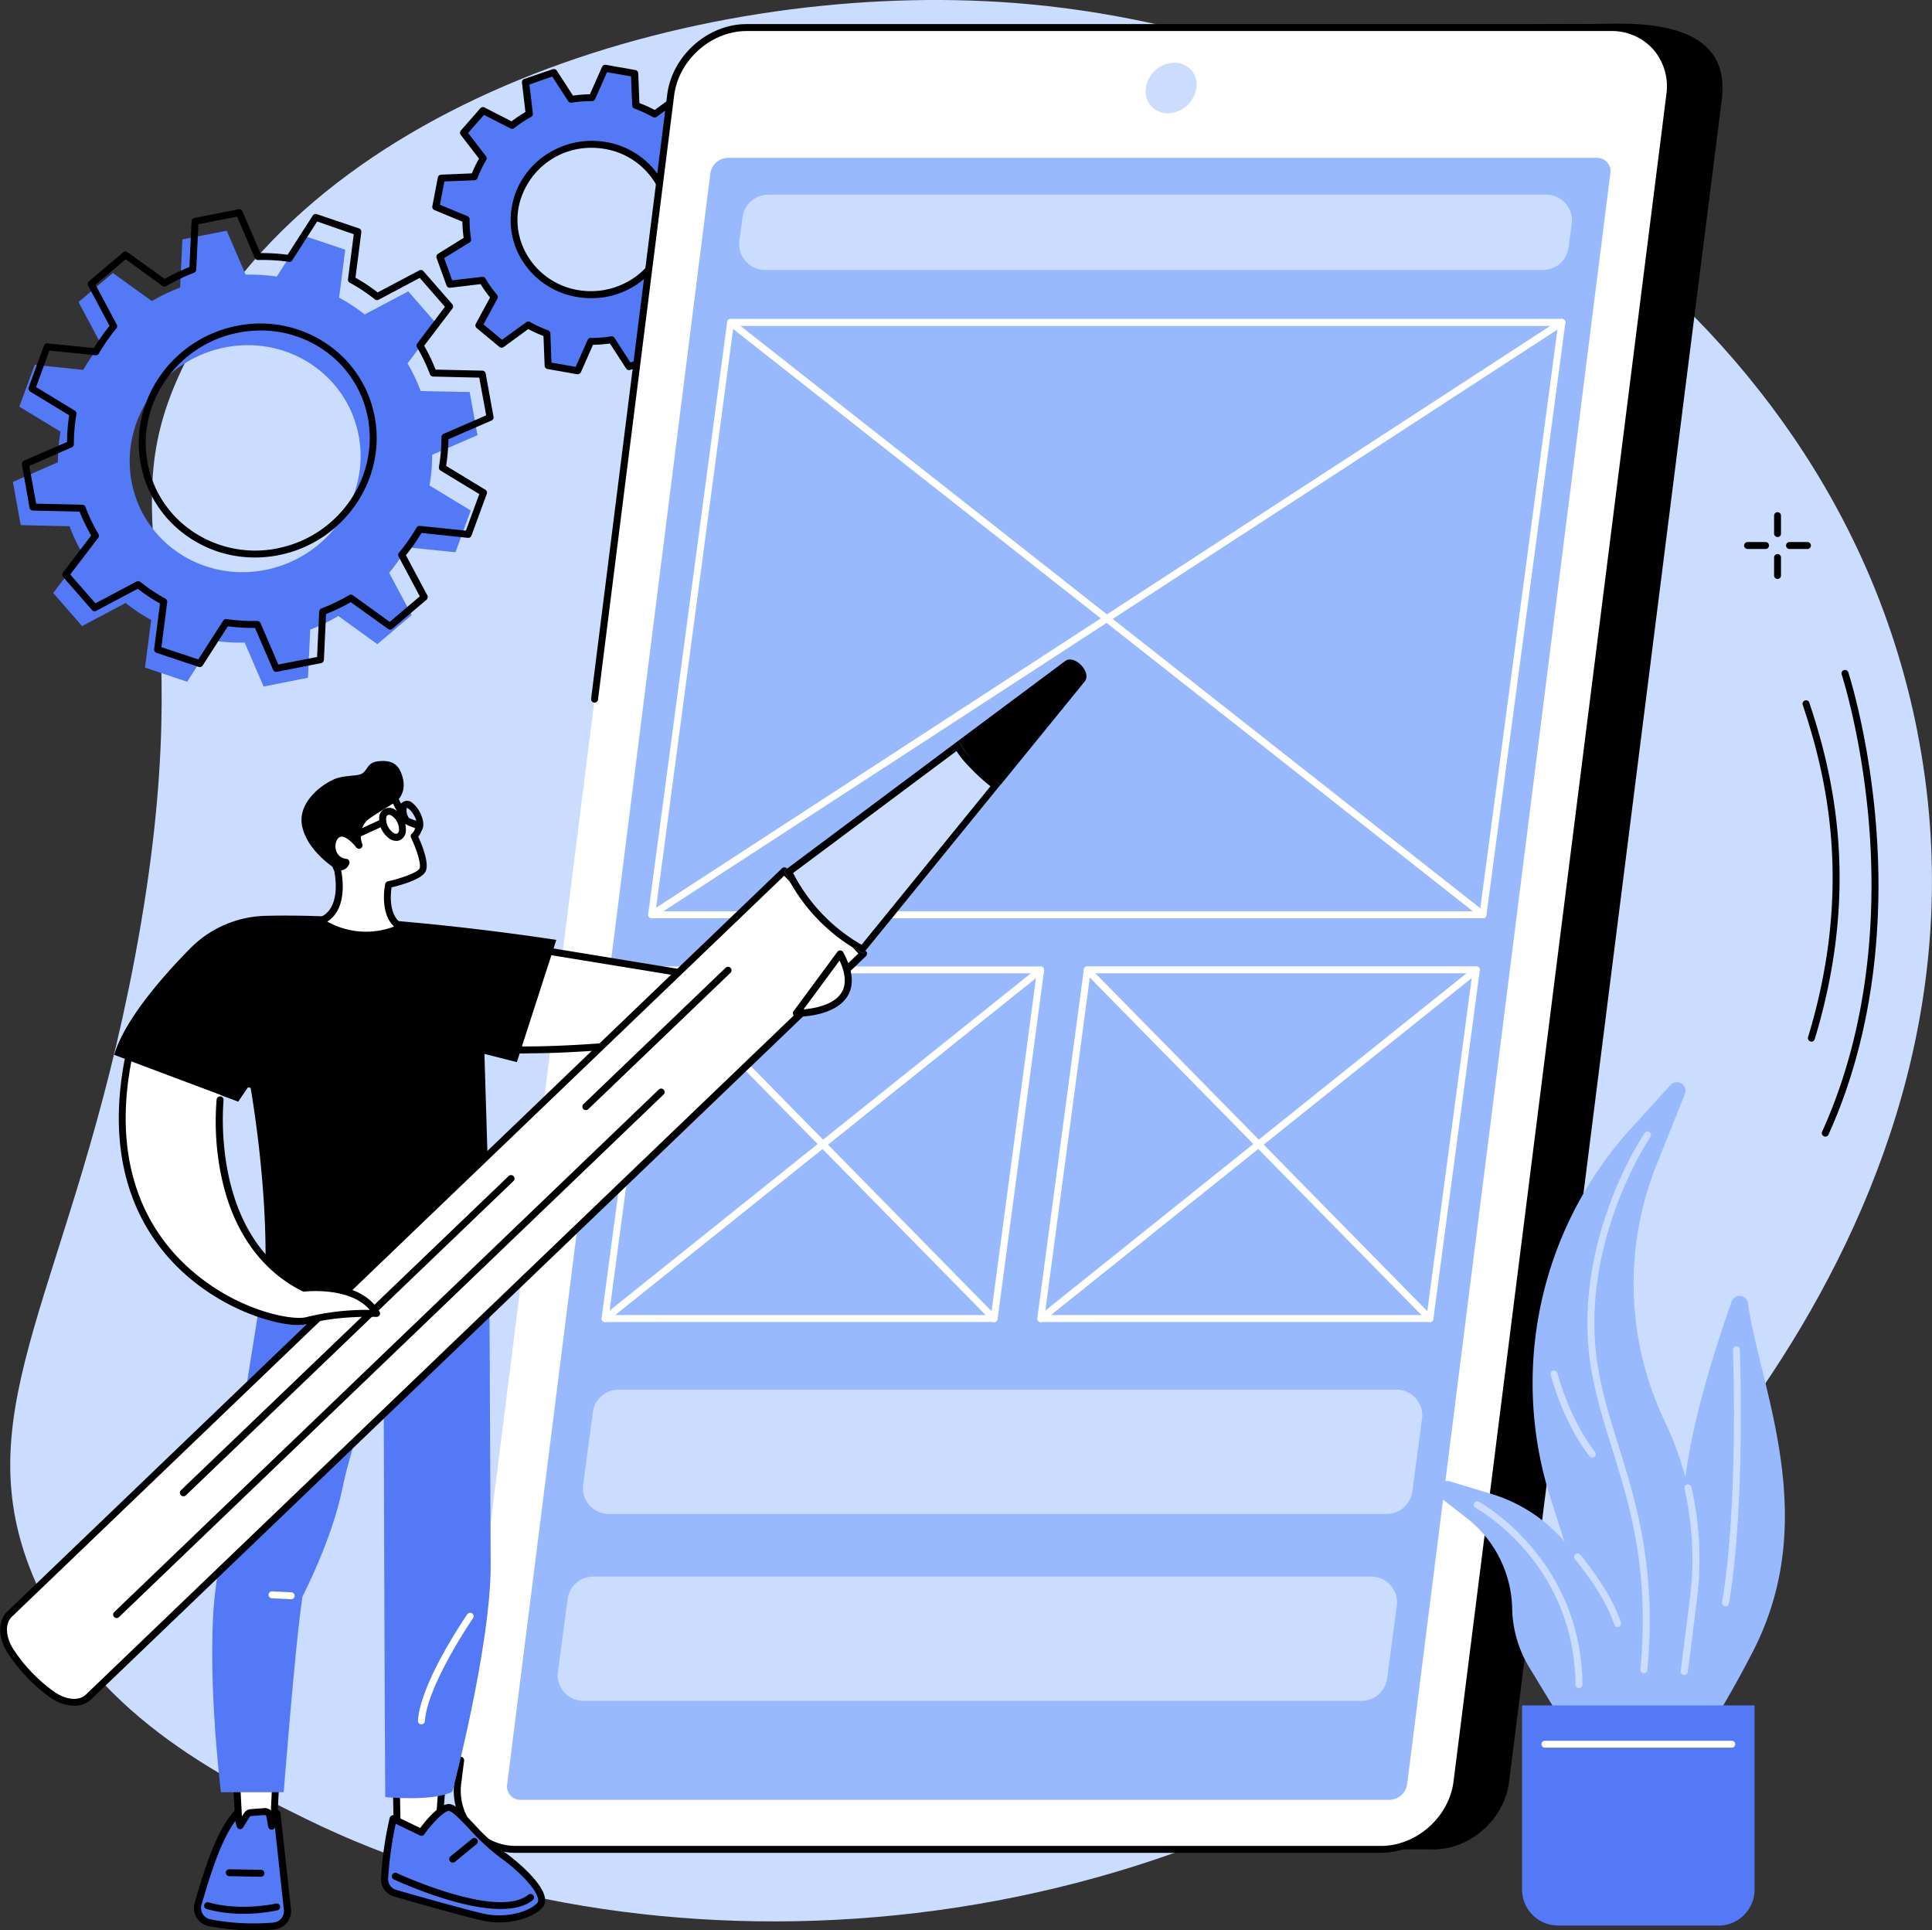 <svg xmlns="http://www.w3.org/2000/svg" viewBox="0 0 558.36 557.8"><rect x="0" y="0" width="558.36" height="557.8" fill="#333333" stroke="none"/><defs><style>.cls-1{fill:#caddff;}.cls-2{fill:#5479f7;}.cls-3{fill:#fff;}.cls-4{fill:#99b9ff;}</style></defs><title>Ativo 2</title><g id="Camada_2" data-name="Camada 2"><g id="Camada_1-2" data-name="Camada 1"><path class="cls-1" d="M554.12,211.34C529.13,84.55,403.38,11,297.48,1.22,209.75-6.88,95.16,25.13,54.66,102.48c-25.47,48.64,5.13,64.09-15.7,174.3C20.93,372.17-10.63,406.33,9.37,455c16.36,39.74,54.58,58.54,79,70.56,96.29,47.36,242.58,41.8,347.9-44.6,24.64-20.21,146.11-126.14,117.84-269.57"/><path class="cls-2" d="M149,59.54c2.26-11.8,13.93-19.63,26.06-17.48a21.65,21.65,0,0,1,17.87,25.26C190.62,79.13,179,87,166.82,84.81A21.66,21.66,0,0,1,149,59.54Zm-14.27,3.84a34.5,34.5,0,0,0,.46,5.86l-8,4.93,2.89,8L139.43,81a35.17,35.17,0,0,0,3.42,4.83L138.41,94l6.6,5.46,7.59-5.54a36.08,36.08,0,0,0,5.46,2.5l.35,9.21,8.54,1.51,3.74-8.48a36.64,36.64,0,0,0,6-.48l5,7.78,8.19-2.85L188.84,94a35.84,35.84,0,0,0,5-3.35l8.39,4.27,5.65-6.43-5.67-7.36a34.48,34.48,0,0,0,2.6-5.32l9.48-.39,1.59-8.3-8.71-3.6a34.42,34.42,0,0,0-.46-5.86l8-4.93-2.89-8-9.42,1.12A35.36,35.36,0,0,0,199,41l4.43-8.17-6.6-5.46L189.24,33a36.65,36.65,0,0,0-5.47-2.5l-.35-9.21-8.53-1.51-3.75,8.48a37.64,37.64,0,0,0-6,.47l-5-7.77-8.19,2.84L153,32.9a36.44,36.44,0,0,0-5,3.35L139.63,32,134,38.41l5.66,7.36a34.48,34.48,0,0,0-2.6,5.32l-9.48.38L126,59.77l8.7,3.61"/><path d="M171,42.71a21.35,21.35,0,0,0-21.08,17A20,20,0,0,0,153.16,75,21.11,21.11,0,0,0,167,83.81c11.58,2,22.75-5.43,24.91-16.68a20.09,20.09,0,0,0-3.22-15.27,21.06,21.06,0,0,0-13.84-8.81A21.8,21.8,0,0,0,171,42.71Zm-.19,43.45a23.87,23.87,0,0,1-4.18-.37,23.1,23.1,0,0,1-15.14-9.65A22,22,0,0,1,148,59.35c2.36-12.32,14.57-20.52,27.23-18.29a23.1,23.1,0,0,1,15.14,9.66,22,22,0,0,1,3.54,16.79A23.36,23.36,0,0,1,170.82,86.16Zm-11.43,18.62,7,1.23,3.43-7.76a1,1,0,0,1,.91-.6h.11a35.26,35.26,0,0,0,5.76-.46,1,1,0,0,1,1,.45l4.61,7.11,6.68-2.32-1-8.35a1,1,0,0,1,.5-1,36,36,0,0,0,4.85-3.25,1,1,0,0,1,1.08-.11L202,93.64l4.58-5.23-5.15-6.7a1,1,0,0,1-.07-1.13,34.89,34.89,0,0,0,2.53-5.17,1,1,0,0,1,.89-.64l8.68-.35,1.29-6.72-7.95-3.29a1,1,0,0,1-.62-.93,33.36,33.36,0,0,0-.45-5.69,1,1,0,0,1,.47-1l7.32-4.5-2.34-6.42-8.63,1a1,1,0,0,1-1-.5,35.51,35.51,0,0,0-3.32-4.69,1,1,0,0,1-.11-1.13l4-7.43-5.35-4.44-7,5.08a1,1,0,0,1-1.09.06,35.08,35.08,0,0,0-5.31-2.43,1,1,0,0,1-.66-.91l-.33-8.4-6.95-1.23-3.43,7.76a1,1,0,0,1-.92.6.41.41,0,0,0-.11,0,36.59,36.59,0,0,0-5.76.46,1,1,0,0,1-1-.44l-4.61-7.11L153,24.43l1,8.35a1,1,0,0,1-.5,1A34.77,34.77,0,0,0,148.64,37a1,1,0,0,1-1.09.11l-7.68-3.91-4.59,5.22,5.16,6.7a1,1,0,0,1,.07,1.13A33,33,0,0,0,138,51.45a1,1,0,0,1-.9.64l-8.68.35-1.28,6.72,7.95,3.29a1,1,0,0,1,.62.93,32.45,32.45,0,0,0,.44,5.69,1,1,0,0,1-.46,1l-7.32,4.5L130.68,81l8.63-1a1,1,0,0,1,1,.49,33.07,33.07,0,0,0,3.32,4.68,1,1,0,0,1,.11,1.13l-4,7.45,5.36,4.43,7-5.08A1,1,0,0,1,153.1,93a35.54,35.54,0,0,0,5.3,2.44,1,1,0,0,1,.66.9Zm7.56,3.36h-.18l-8.53-1.51a1,1,0,0,1-.83-1l-.33-8.54a37.67,37.67,0,0,1-4.41-2l-7.07,5.17a1,1,0,0,1-1.23,0l-6.6-5.46a1,1,0,0,1-.24-1.25l4.11-7.58a37.08,37.08,0,0,1-2.74-3.87l-8.77,1.05a1,1,0,0,1-1.07-.66l-2.88-7.95a1,1,0,0,1,.42-1.2L134,68.73a36.17,36.17,0,0,1-.36-4.68l-8.09-3.35a1,1,0,0,1-.6-1.12l1.59-8.3a1,1,0,0,1,1-.81l8.82-.37a35.71,35.71,0,0,1,2.08-4.26L133.18,39a1,1,0,0,1,0-1.28l5.64-6.43a1,1,0,0,1,1.21-.23l7.82,4a39,39,0,0,1,4-2.69l-1-8.49a1,1,0,0,1,.66-1.07L159.74,20a1,1,0,0,1,1.17.4l4.69,7.23a37.35,37.35,0,0,1,4.88-.38L174,19.32a1,1,0,0,1,1.1-.59l8.54,1.51a1,1,0,0,1,.82,1l.33,8.54a36.05,36.05,0,0,1,4.41,2l7.08-5.16a1,1,0,0,1,1.22,0l6.6,5.46a1,1,0,0,1,.24,1.26l-4.11,7.57a35.65,35.65,0,0,1,2.74,3.87l8.77-1a1,1,0,0,1,1.07.65l2.89,8a1,1,0,0,1-.42,1.19l-7.45,4.59a34.48,34.48,0,0,1,.36,4.68l8.1,3.35a1,1,0,0,1,.6,1.12l-1.59,8.3a1,1,0,0,1-.95.82l-8.82.36A36.56,36.56,0,0,1,203.4,81l5.25,6.82a1,1,0,0,1,0,1.28L203,95.55a1,1,0,0,1-1.21.23l-7.81-4a37.13,37.13,0,0,1-4,2.7l1,8.49a1,1,0,0,1-.67,1.07l-8.18,2.85a1,1,0,0,1-1.18-.41l-4.68-7.23a39.48,39.48,0,0,1-4.89.39l-3.48,7.88a1,1,0,0,1-.92.6"/><path class="cls-2" d="M38,139c-3.22-17.74,8.87-35,27-38.6s35.46,7.93,38.69,25.68-8.87,35-27,38.6S41.2,156.73,38,139Zm-17.89,13.1a50.58,50.58,0,0,0,3.81,8l-8.54,11.25,8.34,9.56,12.58-6.67a53,53,0,0,0,7.39,4.91L41.9,192.9,54.08,197l7.63-11.86a53.68,53.68,0,0,0,9,.54l5.48,12.7L89,195.84l.66-13.91A54.93,54.93,0,0,0,97.79,178l11.26,8.15,9.93-8.42-6.52-12.21a54,54,0,0,0,5.17-7.38l14,1.44,4.42-12.07-11.91-7.22a51.28,51.28,0,0,0,.76-8.86L138,125.76l-2.27-12.48L121.58,113a50.23,50.23,0,0,0-3.81-8l8.55-11.25L118,84.2,105.4,90.86A53.28,53.28,0,0,0,98,86l1.78-13.84L87.59,68.05,80,79.91a54.75,54.75,0,0,0-9-.54l-5.48-12.7L52.71,69.18l-.65,13.91A55,55,0,0,0,43.88,87L32.62,78.87,22.7,87.28l6.51,12.21a55.17,55.17,0,0,0-5.16,7.38l-14-1.44L5.58,117.5l11.91,7.23a52.08,52.08,0,0,0-.76,8.85l-13,5.68,2.26,12.48,14.15.33"/><path d="M75.32,95.5a33.26,33.26,0,0,0-6.48.64C51.26,99.6,39.5,116.39,42.62,133.58a30.66,30.66,0,0,0,13,19.95,32.22,32.22,0,0,0,24.53,4.92C97.71,155,109.48,138.19,106.36,121a30.61,30.61,0,0,0-13-20A31.9,31.9,0,0,0,75.32,95.5Zm-1.67,65.59a33.84,33.84,0,0,1-19.17-5.9,32.65,32.65,0,0,1-13.84-21.26c-3.32-18.26,9.16-36.09,27.81-39.77A34.21,34.21,0,0,1,94.5,99.39a32.67,32.67,0,0,1,13.83,21.26c3.32,18.26-9.16,36.1-27.81,39.77A35.62,35.62,0,0,1,73.65,161.09Zm.71,18.34a1,1,0,0,1,.92.6l5.16,12,11.2-2.2.61-13.12a1,1,0,0,1,.65-.89,55,55,0,0,0,8-3.86,1,1,0,0,1,1.1.06l10.63,7.68,8.7-7.38-6.13-11.49a1,1,0,0,1,.11-1.12,54.71,54.71,0,0,0,5.07-7.24,1,1,0,0,1,1-.5l13.27,1.36,3.87-10.56-11.21-6.8a1,1,0,0,1-.46-1,52.86,52.86,0,0,0,.74-8.68,1,1,0,0,1,.6-.92l12.32-5.36-2-10.89-13.33-.31a1,1,0,0,1-.92-.65,49.57,49.57,0,0,0-3.74-7.8,1,1,0,0,1,.07-1.12l8-10.59-7.28-8.35-11.87,6.3a1,1,0,0,1-1.1-.1,51.79,51.79,0,0,0-7.25-4.81,1,1,0,0,1-.52-1l1.67-13L91.66,64l-7.2,11.21a1,1,0,0,1-1,.45,53.72,53.72,0,0,0-8.83-.53,1,1,0,0,1-1-.61L68.53,62.6l-11.2,2.2-.61,13.11a1,1,0,0,1-.64.9,54.59,54.59,0,0,0-8,3.85,1,1,0,0,1-1.1,0L36.32,74.92l-8.7,7.38,6.13,11.5a1,1,0,0,1-.12,1.11,55.66,55.66,0,0,0-5.07,7.24,1,1,0,0,1-1,.5l-13.28-1.36-3.86,10.56,11.2,6.8a1,1,0,0,1,.47,1,50.87,50.87,0,0,0-.74,8.69,1,1,0,0,1-.61.92L8.46,134.64l2,10.9,13.32.3a1,1,0,0,1,.92.65,49.15,49.15,0,0,0,3.74,7.8,1,1,0,0,1-.06,1.12L20.3,166l7.28,8.34,11.87-6.3a1,1,0,0,1,1.1.1A52,52,0,0,0,47.81,173a1,1,0,0,1,.51,1l-1.67,13,10.66,3.55,7.2-11.21a1,1,0,0,1,1-.45,53.58,53.58,0,0,0,8.83.54Zm5.49,14.71a1,1,0,0,1-.93-.61L73.7,181.45a56.25,56.25,0,0,1-7.84-.48l-7.28,11.32a1,1,0,0,1-1.16.42l-12.19-4.07a1,1,0,0,1-.68-1.08l1.69-13.16a54.2,54.2,0,0,1-6.42-4.27l-12,6.37a1,1,0,0,1-1.23-.23l-8.34-9.55a1,1,0,0,1-.05-1.27l8.15-10.72A53.33,53.33,0,0,1,23,147.84l-13.47-.31a1,1,0,0,1-1-.82L6.34,134.22a1,1,0,0,1,.59-1.1l12.45-5.41A51.72,51.72,0,0,1,20,120L8.71,113.14a1,1,0,0,1-.42-1.21L12.7,99.87a1,1,0,0,1,1.05-.65l13.41,1.36a56.64,56.64,0,0,1,4.5-6.43l-6.2-11.62a1,1,0,0,1,.24-1.24l9.92-8.41a1,1,0,0,1,1.24,0L47.59,80.6a55.33,55.33,0,0,1,7.15-3.43l.62-13.25a1,1,0,0,1,.81-.94l12.76-2.51a1,1,0,0,1,1.12.58l5.22,12.08a56.58,56.58,0,0,1,7.85.48l7.27-11.33a1,1,0,0,1,1.17-.4L103.75,66a1,1,0,0,1,.67,1.07l-1.68,13.17a53.2,53.2,0,0,1,6.41,4.26l12-6.36a1,1,0,0,1,1.23.22l8.35,9.56a1,1,0,0,1,0,1.27l-8.14,10.71a52.13,52.13,0,0,1,3.3,6.9l13.47.3a1,1,0,0,1,1,.83l2.27,12.49a1,1,0,0,1-.59,1.1l-12.45,5.41a54.27,54.27,0,0,1-.66,7.69l11.33,6.88a1,1,0,0,1,.42,1.2l-4.42,12.07a1,1,0,0,1-1,.65L121.81,154a54.91,54.91,0,0,1-4.5,6.43l6.2,11.62a1,1,0,0,1-.23,1.24l-9.92,8.42a1,1,0,0,1-1.24,0L101.38,174a56,56,0,0,1-7.15,3.42l-.62,13.26a1,1,0,0,1-.81.94L80,194.12l-.19,0"/><path d="M513.72,155.17a1,1,0,0,1-1-1V149a1,1,0,0,1,2,0v5.2a1,1,0,0,1-1,1"/><path d="M513.72,167.29a1,1,0,0,1-1-1v-5.19a1,1,0,0,1,2,0v5.19a1,1,0,0,1-1,1"/><path d="M510.26,158.63h-5.2a1,1,0,1,1,0-2h5.2a1,1,0,0,1,0,2"/><path d="M522.37,158.63h-5.19a1,1,0,1,1,0-2h5.19a1,1,0,1,1,0,2"/><path d="M523.5,300.93a.92.92,0,0,1-.29,0,1,1,0,0,1-.67-1.25c13.08-43,5.38-75.41-1.54-96a1,1,0,1,1,1.9-.64c7,20.89,14.81,53.69,1.56,97.25a1,1,0,0,1-1,.71"/><path d="M527.53,328.42a1,1,0,0,1-.42-.08,1,1,0,0,1-.5-1.34c14.67-32.37,15.43-66.54,13.49-89.51-2.12-24.93-7.78-42.41-7.84-42.58a1,1,0,0,1,.64-1.27,1,1,0,0,1,1.27.64c.06.18,5.79,17.83,7.92,43,2,23.22,1.2,57.78-13.65,90.58a1,1,0,0,1-.91.58"/><path d="M414.17,534.39H164.39c-10.76,0-18.38-8.69-17-19.42L208.86,29c1.37-10.73,11.19-19.43,21.95-19.43L468,6.82c27.24,0,30.93,11.47,29.58,22.2L436.11,515c-1.36,10.73-11.18,19.42-21.94,19.42"/><path class="cls-3" d="M399.14,534.39H149.37c-10.77,0-18.39-8.72-17-19.49l61.5-487.49C195.19,16.65,205,7.92,215.78,7.92H465.56c10.76,0,18.38,8.73,17,19.49L421.08,514.9c-1.35,10.77-11.18,19.49-21.94,19.49"/><path class="cls-4" d="M146.57,515.58,205.29,50.1a5.26,5.26,0,0,1,5.07-4.49H461.48a3.87,3.87,0,0,1,3.92,4.49L406.68,515.58a5.26,5.26,0,0,1-5.07,4.5H150.5a3.88,3.88,0,0,1-3.93-4.5"/><path class="cls-1" d="M337.54,32.72a6.3,6.3,0,0,1-6.38-7.31,8.53,8.53,0,0,1,8.22-7.3,6.31,6.31,0,0,1,6.39,7.3,8.55,8.55,0,0,1-8.23,7.31"/><path d="M399.14,535.4H149.36a18,18,0,0,1-13.76-6,18.3,18.3,0,0,1-4.27-14.63l.8-6.26a1,1,0,0,1,2,.25l-.79,6.27a16.32,16.32,0,0,0,3.78,13.05,16,16,0,0,0,12.25,5.31H399.14c10.25,0,19.65-8.35,20.94-18.62L481.59,27.29a16.32,16.32,0,0,0-3.78-13,16,16,0,0,0-12.26-5.32H215.78c-10.26,0-19.65,8.36-20.95,18.62l-22,174.55a1,1,0,0,1-2-.25l22-174.55c1.42-11.24,11.71-20.38,22.94-20.38H465.55a18,18,0,0,1,13.77,6,18.29,18.29,0,0,1,4.26,14.63L422.08,515c-1.42,11.23-11.71,20.37-22.94,20.37"/><path class="cls-1" d="M453.33,71.52A7.45,7.45,0,0,1,445.94,78H221.1a7.48,7.48,0,0,1-7.4-8.45l.91-6.82A7.46,7.46,0,0,1,222,56.26H446.85a7.45,7.45,0,0,1,7.39,8.44l-.91,6.82"/><path class="cls-1" d="M408.17,431a7.47,7.47,0,0,1-7.4,6.47H175.93a7.45,7.45,0,0,1-7.39-8.44l2.8-21a7.45,7.45,0,0,1,7.39-6.47H403.58a7.45,7.45,0,0,1,7.39,8.44l-2.8,21"/><path class="cls-1" d="M400.88,485a7.47,7.47,0,0,1-7.39,6.48H168.64a7.46,7.46,0,0,1-7.39-8.45l2.8-21a7.45,7.45,0,0,1,7.39-6.47H396.29a7.46,7.46,0,0,1,7.39,8.45l-2.8,21"/><path class="cls-3" d="M189.48,263.33H427.7L450.25,94.17H212Zm239.1,2H188.33a1,1,0,0,1-.76-.34,1.11,1.11,0,0,1-.24-.8L210.16,93a1,1,0,0,1,1-.87H451.4a1,1,0,0,1,.76.34,1,1,0,0,1,.24.8L429.58,264.47a1,1,0,0,1-1,.87"/><path class="cls-3" d="M428.58,265.34a1.07,1.07,0,0,1-.62-.22L210.53,94a1,1,0,0,1-.17-1.42,1,1,0,0,1,1.41-.16L429.2,263.54a1,1,0,0,1,.18,1.42,1,1,0,0,1-.8.38"/><path class="cls-3" d="M188.33,265.34a1,1,0,0,1-.84-.46,1,1,0,0,1,.29-1.39L450.86,92.33A1,1,0,1,1,452,94L188.88,265.17a1,1,0,0,1-.55.17"/><path class="cls-3" d="M176,380H286.42l13.17-98.75H189.18Zm111.29,2H174.86a1,1,0,0,1-.75-.34,1,1,0,0,1-.24-.8L187.3,280.15a1,1,0,0,1,1-.88H300.74a1,1,0,0,1,.76.35,1.08,1.08,0,0,1,.24.79L288.3,381.18a1,1,0,0,1-1,.87"/><path class="cls-3" d="M287.3,382.05a1,1,0,0,1-.72-.3L187.58,281a1,1,0,0,1,0-1.43,1,1,0,0,1,1.42,0l99,100.77a1,1,0,0,1,0,1.41,1,1,0,0,1-.71.29"/><path class="cls-3" d="M174.86,382.05a1,1,0,0,1-.78-.38,1,1,0,0,1,.16-1.41L300.11,279.5a1,1,0,0,1,1.41.15,1,1,0,0,1-.15,1.42L175.49,381.84a1.06,1.06,0,0,1-.63.21"/><path class="cls-3" d="M301.94,380H412.36l13.16-98.76H315.12Zm111.3,2H300.8a1,1,0,0,1-1-1.14l13.44-100.76a1,1,0,0,1,1-.88H426.67a1,1,0,0,1,.76.35,1,1,0,0,1,.24.79L414.24,381.18a1,1,0,0,1-1,.87"/><path class="cls-3" d="M413.24,382.05a1,1,0,0,1-.72-.3L313.51,281a1,1,0,0,1,0-1.43,1,1,0,0,1,1.42,0l99,100.77a1,1,0,0,1,0,1.41,1,1,0,0,1-.7.29"/><path class="cls-3" d="M300.79,382.05a1,1,0,0,1-.78-.38,1,1,0,0,1,.16-1.41L426,279.5a1,1,0,0,1,1.41.15,1,1,0,0,1-.15,1.42L301.42,381.84a1,1,0,0,1-.63.21"/><path class="cls-3" d="M68.4,515.25l.78,14.49,9.69,1.64.86-17.09-11.33,1"/><path d="M70.14,528.89l7.78,1.31.75-14.82-9.22.79Zm8.73,3.49H78.7L69,530.74a1,1,0,0,1-.84-.94l-.79-14.5a1,1,0,0,1,.92-1l11.34-1a1,1,0,0,1,1.09,1.06l-.87,17.09a1,1,0,0,1-.37.73,1,1,0,0,1-.63.22"/><path class="cls-2" d="M79.14,556.54a68.19,68.19,0,0,1-18.54-.93,4.37,4.37,0,0,1-3.37-5.54c2.07-6.91,5.71-20,11.11-25.93l1.1,3.4,1.9-3a1.56,1.56,0,0,1,1.2-.73l3.85-.29a1.55,1.55,0,0,1,1.64,1.3l.47,2.93L80,524l3,27.89a4.32,4.32,0,0,1-3.93,4.68"/><path d="M79.05,555.54l.09,1-.09-1a3.34,3.34,0,0,0,3-3.6L79.45,528l0,.07a1,1,0,0,1-1.05.62,1,1,0,0,1-.88-.84L77,524.92a.55.55,0,0,0-.58-.45l-3.85.29a.56.56,0,0,0-.42.26l-1.9,3.05a1,1,0,0,1-1.81-.22L68,526.2c-4.29,5.77-7.4,16.22-9.31,22.67l-.45,1.49a3.3,3.3,0,0,0,.35,2.69,3.35,3.35,0,0,0,2.25,1.57A66.64,66.64,0,0,0,79.05,555.54Zm-5.7,2.26a69.48,69.48,0,0,1-12.94-1.21,5.36,5.36,0,0,1-4.14-6.81l.44-1.49c2.13-7.17,5.7-19.17,10.89-24.83a1,1,0,0,1,1.7.37l.43,1.34.76-1.21a2.52,2.52,0,0,1,2-1.2l3.85-.29a2.54,2.54,0,0,1,2.57,1.62l.21-.51a1,1,0,0,1,1.07-.61,1,1,0,0,1,.86.88l3.06,27.9a5.38,5.38,0,0,1-4.85,5.8c-1.63.15-3.61.25-5.88.25"/><path d="M70.33,553a39,39,0,0,1-10.59-1.36,1,1,0,0,1-.7-1.23,1,1,0,0,1,1.24-.7c9.34,2.63,19.36.36,19.46.34a1,1,0,0,1,.45,1.95,46.93,46.93,0,0,1-9.86,1"/><path d="M75.42,542.3h0l-9.15-.16a1,1,0,0,1,0-2h0l9.14.16a1,1,0,0,1,0,2"/><path class="cls-3" d="M114.43,509.88l.39,21.11,11.73.59,1.61-21-13.73-.7"/><path d="M115.81,530l9.82.5,1.44-19-11.62-.58Zm10.74,2.56h0l-11.72-.6a1,1,0,0,1-1-1l-.4-21.11a1,1,0,0,1,.31-.74,1,1,0,0,1,.75-.28l13.73.69a1,1,0,0,1,.95,1.08l-1.61,21a1,1,0,0,1-1,.93"/><path class="cls-2" d="M111.16,542.71a4.23,4.23,0,0,0,3.06,4.35c6.66,1.91,21.67,6.17,26,7,5.58,1.12,12.58-.26,15.71-3.4s-6.09-11.47-10.51-14.56c-6.57-4.59-12.66-13.31-15.38-13.83s-8.21,7.17-8.21,7.17l-8.16-3.93a102.94,102.94,0,0,0-2.48,17.16"/><path d="M112.17,542.77a3.26,3.26,0,0,0,2.33,3.33c6.35,1.81,21.6,6.15,25.89,7,5.37,1.07,12-.33,14.8-3.12a1.22,1.22,0,0,0,.33-1.08c-.27-3.11-6.39-8.93-10.71-11.95a63.71,63.71,0,0,1-9.26-8.55c-2.3-2.41-4.68-4.91-5.73-5.11-1.21-.22-4.73,3.31-7.2,6.76a1,1,0,0,1-1.26.32l-7-3.38A109.73,109.73,0,0,0,112.17,542.77Zm32,12.72a21.12,21.12,0,0,1-4.22-.41c-4.36-.87-19.67-5.22-26.05-7.05a5.27,5.27,0,0,1-3.78-5.39,103.22,103.22,0,0,1,2.5-17.34,1,1,0,0,1,1.41-.66l7.41,3.57c1.8-2.41,5.93-7.41,8.72-6.88,1.6.3,3.53,2.26,6.8,5.7a64.26,64.26,0,0,0,9,8.28c2.87,2,11.16,8.77,11.57,13.43a3.27,3.27,0,0,1-.92,2.67c-2.53,2.54-7.48,4.08-12.4,4.08"/><path d="M144.74,551.62c-12.49,0-29.95-8.11-30.91-8.55a1,1,0,0,1-.48-1.34,1,1,0,0,1,1.34-.48c.29.13,29.12,13.52,38,6.24a1,1,0,1,1,1.27,1.56c-2.26,1.85-5.55,2.57-9.26,2.57"/><path d="M130.85,538.2a1,1,0,0,1-.79-.37,1,1,0,0,1,.15-1.42l6.23-5.08a1,1,0,0,1,1.42.15,1,1,0,0,1-.15,1.41L131.48,538a1,1,0,0,1-.63.23"/><path class="cls-2" d="M76.22,369.39s-10.8,66.47-13.84,89.07,1.46,59.41,1.46,59.41l18.15,0s3.47-44.31,5.44-56.56c0,0,8.49-16.32,11.5-31.1s11.93-37.92,11.93-37.92.34,117.75.48,127c0,0,14.16,1.35,19.41-1.6,0,0,11.18-42.37,11.06-65.72s-.38-81.84-.38-81.84l-65.21-.72"/><path class="cls-3" d="M84.1,462.11h0l-5.53-.27a1,1,0,1,1,.1-2l5.53.27a1,1,0,0,1,.95,1.06,1,1,0,0,1-1,.95"/><path class="cls-3" d="M121.79,498.26h-.08a1,1,0,0,1-.93-1.07c.76-11,13.72-29.92,14.27-30.72a1,1,0,1,1,1.65,1.13c-.13.19-13.19,19.31-13.91,29.73a1,1,0,0,1-1,.94"/><path class="cls-3" d="M143.61,272.44l91.79,15-13.14,9.38s-69.32,11.15-92,4.44l13.36-28.8"/><path d="M131.66,300.59c22.63,5.72,85.85-4.06,90.21-4.74l11-7.83L144.2,273.55Zm20.54,3.82c-8.95,0-16.84-.61-22.24-2.2a1,1,0,0,1-.63-.55,1,1,0,0,1,0-.84L142.7,272a1,1,0,0,1,1.07-.57l91.79,15a1,1,0,0,1,.82.77,1,1,0,0,1-.4,1l-13.14,9.38a1,1,0,0,1-.43.18c-2.16.35-41.55,6.61-70.21,6.61"/><path d="M76.52,372.21l65.63,2.94L140,304.53l9.37,2.38,11.41-35.32s-50.08-7.87-84.13-6.95a31.66,31.66,0,0,0-21.76,9.49C46.88,282.27,36,294.72,33,304.8l35.84,13.54,3.41-5s5.75,31.22,4.25,58.9"/><path d="M72.27,314.31a1,1,0,0,1-.42-.09,1,1,0,0,1-.49-1.34l6.31-13.52a1,1,0,0,1,1.83.85l-6.32,13.52a1,1,0,0,1-.91.58"/><path class="cls-3" d="M249.5,275.55l-22.84-23.91L2.7,466.47c-2.38,2.29-2.27,6.67.38,10.71a46.85,46.85,0,0,0,11.8,12.35c3.91,2.83,8.27,3.13,10.66.85l224-214.83"/><path d="M226.63,253.06,3.4,467.2c-2,2-1.83,5.84.52,9.43a46.09,46.09,0,0,0,11.55,12.08c3.47,2.52,7.33,2.91,9.37.94L248.07,275.52ZM21.42,492.9a12.48,12.48,0,0,1-7.13-2.56,48,48,0,0,1-12-12.61c-2.89-4.41-3-9.34-.24-12L226,250.91a.94.94,0,0,1,.72-.27,1,1,0,0,1,.71.31l22.84,23.91a1,1,0,0,1,0,1.42l-224,214.83a6.82,6.82,0,0,1-4.81,1.79"/><path d="M53,432.36a1,1,0,0,1-.72-.31,1,1,0,0,1,0-1.42L147,339.83a1,1,0,0,1,1.39,1.45l-94.66,90.8a1,1,0,0,1-.7.28"/><path d="M169.33,320.79a1,1,0,0,1-.72-.3,1,1,0,0,1,0-1.43l41.09-39.41a1,1,0,0,1,1.4,1.46L170,320.52a1,1,0,0,1-.7.27"/><path d="M33.73,467.56a1,1,0,0,1-.73-.31,1,1,0,0,1,0-1.42l157.39-151a1,1,0,1,1,1.39,1.44l-157.39,151a1,1,0,0,1-.69.28"/><path class="cls-1" d="M289.24,226.73l0,0a45.91,45.91,0,0,1-7.6-6.62A26.6,26.6,0,0,1,277,214l-50.35,37.6a52.36,52.36,0,0,0,22.84,23.91l39.71-48.79"/><path d="M289.24,226.73l0,0ZM277,214l-50.35,37.6a52.36,52.36,0,0,0,22.84,23.91l39.68-48.76a46.38,46.38,0,0,1-7.6-6.62A26.6,26.6,0,0,1,277,214Zm-.58,3a28.33,28.33,0,0,0,3.7,4.57,58.76,58.76,0,0,0,6.13,5.63L249,273a50.48,50.48,0,0,1-19.79-20.73L276.46,217"/><path d="M282.32,221.15a35.51,35.51,0,0,0,6.89,5.61l24.27-29.83c2.14-2.63-2.93-7.94-5.65-5.91L277,214a35.82,35.82,0,0,0,5.28,7.14"/><path class="cls-3" d="M230.16,292.78s22.09.33,12.64-17.13l-12.64,17.13"/><path d="M242.64,277.56l-10.41,14.11c3.08-.26,8.8-1.26,11-4.9C244.62,284.48,244.42,281.38,242.64,277.56Zm-12.36,16.22h-.14a1,1,0,0,1-.88-.55,1,1,0,0,1,.09-1.05L242,275.05a1,1,0,0,1,.89-.41,1.05,1.05,0,0,1,.81.53c2.79,5.16,3.22,9.42,1.26,12.64-3.5,5.78-13.34,6-14.67,6"/><path class="cls-3" d="M37,306.52l26.62,9.83S59.1,358,87.86,372.26c0,0,15.58-1.92,21,7.33,0,0-10.91-.49-20,2S25.26,368.44,37,306.52"/><path d="M86.35,382.88c-7.15,0-21.67-4.37-33.59-15.36-11-10.15-22.86-29-16.77-61.18a1,1,0,0,1,1.17-.81,1,1,0,0,1,.8,1.18C32,338,43.48,356.24,54.12,366c13.93,12.84,30.48,15.69,34.41,14.6a72.42,72.42,0,0,1,18.34-2.09c-5.78-6.81-18.75-5.31-18.89-5.29a1,1,0,0,1-.57-.1c-12-6-20.15-17.49-23.45-33.26a77.3,77.3,0,0,1-1.35-22.15,1,1,0,0,1,2,.22c0,.4-4.06,39.32,23.43,53.26,2.34-.23,16.37-1.24,21.66,7.86a1,1,0,0,1,0,1,1,1,0,0,1-.91.48c-.11,0-10.86-.46-19.73,2a10.74,10.74,0,0,1-2.71.29"/><path d="M117.55,233.45h0a4.35,4.35,0,0,0,.63,3.07c.84,1.68,1.92,2.33,2.17,2.3a4.51,4.51,0,0,0-.63-3.08C118.87,234.11,117.83,233.45,117.55,233.45Zm2.77,7.39a3,3,0,0,1-1.9-.78,8.77,8.77,0,0,1-3-5.83,2.3,2.3,0,0,1,4-2,8,8,0,0,1,2,2.63c1.32,2.6,1.21,5-.28,5.79a1.87,1.87,0,0,1-.89.22"/><path class="cls-3" d="M105.77,270.23a24.08,24.08,0,0,1-13.29-4c7.85-2.77,5.09-14.72,5.09-14.72-5.93-13.07-1.32-21.39,5.69-23.12,9.94-2.46,11.2,3.32,11.2,3.32.76,1.55,2.52,5.17,3.2,5.59.84.5,2.83,1,3.15,1.44s.14,1.76-1.11,2.92c0,0,3.62,7.56,2.42,9.84s-9.8,4.17-9.8,4.17-2,9.19,3.57,12.34a24,24,0,0,1-6.82,2,25.51,25.51,0,0,1-3.3.23"/><path d="M94.58,266.3a23,23,0,0,0,4.1,1.79,22.7,22.7,0,0,0,10.26.91,23,23,0,0,0,4.94-1.26c-4.28-4.06-2.62-12-2.54-12.31a1,1,0,0,1,.77-.77c3.91-.87,8.51-2.52,9.12-3.67s-.8-5.51-2.44-8.93a1,1,0,0,1,.23-1.17,2.74,2.74,0,0,0,.93-1.57c-.26-.13-.74-.31-1.07-.43a11,11,0,0,1-1.74-.77c-.61-.37-1.36-1.43-3.58-6a.88.88,0,0,1-.07-.23,4,4,0,0,0-1.83-2.21c-1.81-1.1-4.63-1.22-8.16-.35a9.61,9.61,0,0,0-6.42,5.23c-2,4.19-1.53,10.05,1.41,16.5l.06.19C98.66,251.74,101,262.31,94.58,266.3Zm11.19,4.93A25.11,25.11,0,0,1,91.92,267a1,1,0,0,1-.43-1,1,1,0,0,1,.66-.83c6.59-2.31,4.68-12.38,4.46-13.44-3.15-7-3.62-13.4-1.33-18.11a11.53,11.53,0,0,1,7.74-6.31c4.15-1,7.43-.82,9.75.62a6.06,6.06,0,0,1,2.64,3.32c1.85,3.81,2.56,4.89,2.82,5.13a12.51,12.51,0,0,0,1.35.55,4.64,4.64,0,0,1,2,1.09c.6.77.46,2.33-.71,3.74,1,2.15,3.33,7.8,2.1,10.11s-7.43,4-9.8,4.53c-.31,2-.91,8.32,3.18,10.63a1,1,0,0,1-.07,1.79,24.69,24.69,0,0,1-7.1,2.1,25.3,25.3,0,0,1-3.44.24"/><path d="M97.68,224.78c2.5-.72,5.43-.57,6.63-1.1,1.94-.85,1.69-3.15,4.49-3.62,2.46-.41,4.81-.15,6.22,1.64a6.31,6.31,0,0,1,.63,1c2.41,5.19-.06,8-1.19,9,0,0-7.23,4.28-8.44,5.43a6.52,6.52,0,0,0-1.3,6.82,1,1,0,0,1-.38,1.13h0a1,1,0,0,1-1.36-.19c-1-1.27-3.33-3.71-4.8-3-1.79.89-2,5.79,1.9,6.29a1,1,0,0,1,.83,1.46,2.85,2.85,0,0,1-3.32,1.82s-8.63-5.09-10.25-12.64,7-13.1,10.36-14.06"/><path d="M112.38,235.45a.73.73,0,0,0-.3.06c-.27.13-.44.51-.48,1a4.61,4.61,0,0,0,.53,2.33,4.7,4.7,0,0,0,1.57,1.81,1.21,1.21,0,0,0,1.12.21,1.2,1.2,0,0,0,.49-1,4.56,4.56,0,0,0-.54-2.34,4.45,4.45,0,0,0-1.57-1.8A1.6,1.6,0,0,0,112.38,235.45Zm2.16,7.53a3.58,3.58,0,0,1-1.89-.58,6.94,6.94,0,0,1-3.06-6,2.89,2.89,0,0,1,4.66-2.37,6.88,6.88,0,0,1,3.06,6,3.14,3.14,0,0,1-1.57,2.67,2.61,2.61,0,0,1-1.2.28"/><path d="M115.6,237.78a1,1,0,0,1-.42-.08,1,1,0,0,1-.51-1.33,2.37,2.37,0,0,1,2.16-1.46,1,1,0,0,1-.08,2,.78.78,0,0,0-.24.27,1,1,0,0,1-.91.59"/><path d="M102.25,242.51a1,1,0,0,1-.92-.59,1,1,0,0,1,.49-1.33l8.37-3.85a1,1,0,1,1,.84,1.82l-8.36,3.86a1.06,1.06,0,0,1-.42.09"/><path class="cls-4" d="M468.71,527.37s14.35-4.49,37.87-50.12c19.85-38.52,2.16-75.75-1.41-100.65a2.43,2.43,0,0,0-4.71-.49c-5.94,16.73-15.52,47.15-14,65.89,2.23,27-17.78,85.37-17.78,85.37"/><path class="cls-4" d="M484.27,502.42,489.39,462a92.19,92.19,0,0,0-8.27-51.32,92.27,92.27,0,0,1-2.4-74l8.21-20.52a2.49,2.49,0,0,0-4.14-2.64L471.26,326.2a109.38,109.38,0,0,0-23.14,106.73l21.26,66.63,14.89,2.86"/><path class="cls-1" d="M486.74,484h-.13a1,1,0,0,1-.87-1.13l2.65-20.95a91.08,91.08,0,0,0-1.56-31.74,1,1,0,0,1,2-.45,93.13,93.13,0,0,1,1.6,32.44l-2.65,20.95a1,1,0,0,1-1,.89"/><path class="cls-4" d="M477.68,503.75l-17.74-45.32a45,45,0,0,0-28.81-26.72L419,428.05a2.79,2.79,0,0,0-2.48,4.88l7.44,5.79a34,34,0,0,1,13.07,26.14,34.11,34.11,0,0,0,5,17.05l12,19.72,23.63,2.12"/><path class="cls-1" d="M475.06,483.47H475a1,1,0,0,1-.9-1.1c2.69-28.86-3.11-47.46-8.22-63.87-2.37-7.6-4.61-14.79-5.95-22.52-6.29-36.56,15.17-68.28,15.39-68.6a1,1,0,0,1,1.66,1.14c-.21.31-21.22,31.38-15.06,67.11,1.3,7.61,3.53,14.73,5.88,22.28,5.17,16.58,11,35.38,8.3,64.65a1,1,0,0,1-1,.92"/><path class="cls-1" d="M467.53,470.13a1,1,0,0,1-1-.7c-2.27-6.89-7.42-14.06-11.35-18.87a1,1,0,0,1,.15-1.41,1,1,0,0,1,1.41.14c4,4.94,9.34,12.33,11.71,19.51a1,1,0,0,1-.64,1.28,1.19,1.19,0,0,1-.32.05"/><path class="cls-1" d="M498.68,464.12l-.17,0a1,1,0,0,1-.82-1.15c4.83-28.55,3.16-72.51,3.14-72.95a1,1,0,0,1,1-1,1,1,0,0,1,1,1c0,.45,1.7,44.61-3.16,73.36a1,1,0,0,1-1,.84"/><path class="cls-1" d="M456.33,487.79a1,1,0,0,1-1-1c-.33-35.4-28.58-50.92-28.87-51.07a1,1,0,0,1-.41-1.36,1,1,0,0,1,1.36-.41c.29.15,29.58,16.25,29.93,52.82a1,1,0,0,1-1,1h0"/><path class="cls-1" d="M460.18,421.18a1,1,0,0,1-.79-.39c-7.75-9.94-11.08-23-11.21-23.52a1,1,0,0,1,.73-1.22,1,1,0,0,1,1.22.73c0,.13,3.37,13.17,10.85,22.78a1,1,0,0,1-.8,1.62"/><path class="cls-2" d="M496.67,556.4H450.3A10.41,10.41,0,0,1,439.88,546V492.79h67.2V546a10.41,10.41,0,0,1-10.41,10.42"/><path class="cls-3" d="M500.49,505h-54a1,1,0,0,1,0-2h54a1,1,0,1,1,0,2"/></g></g></svg>